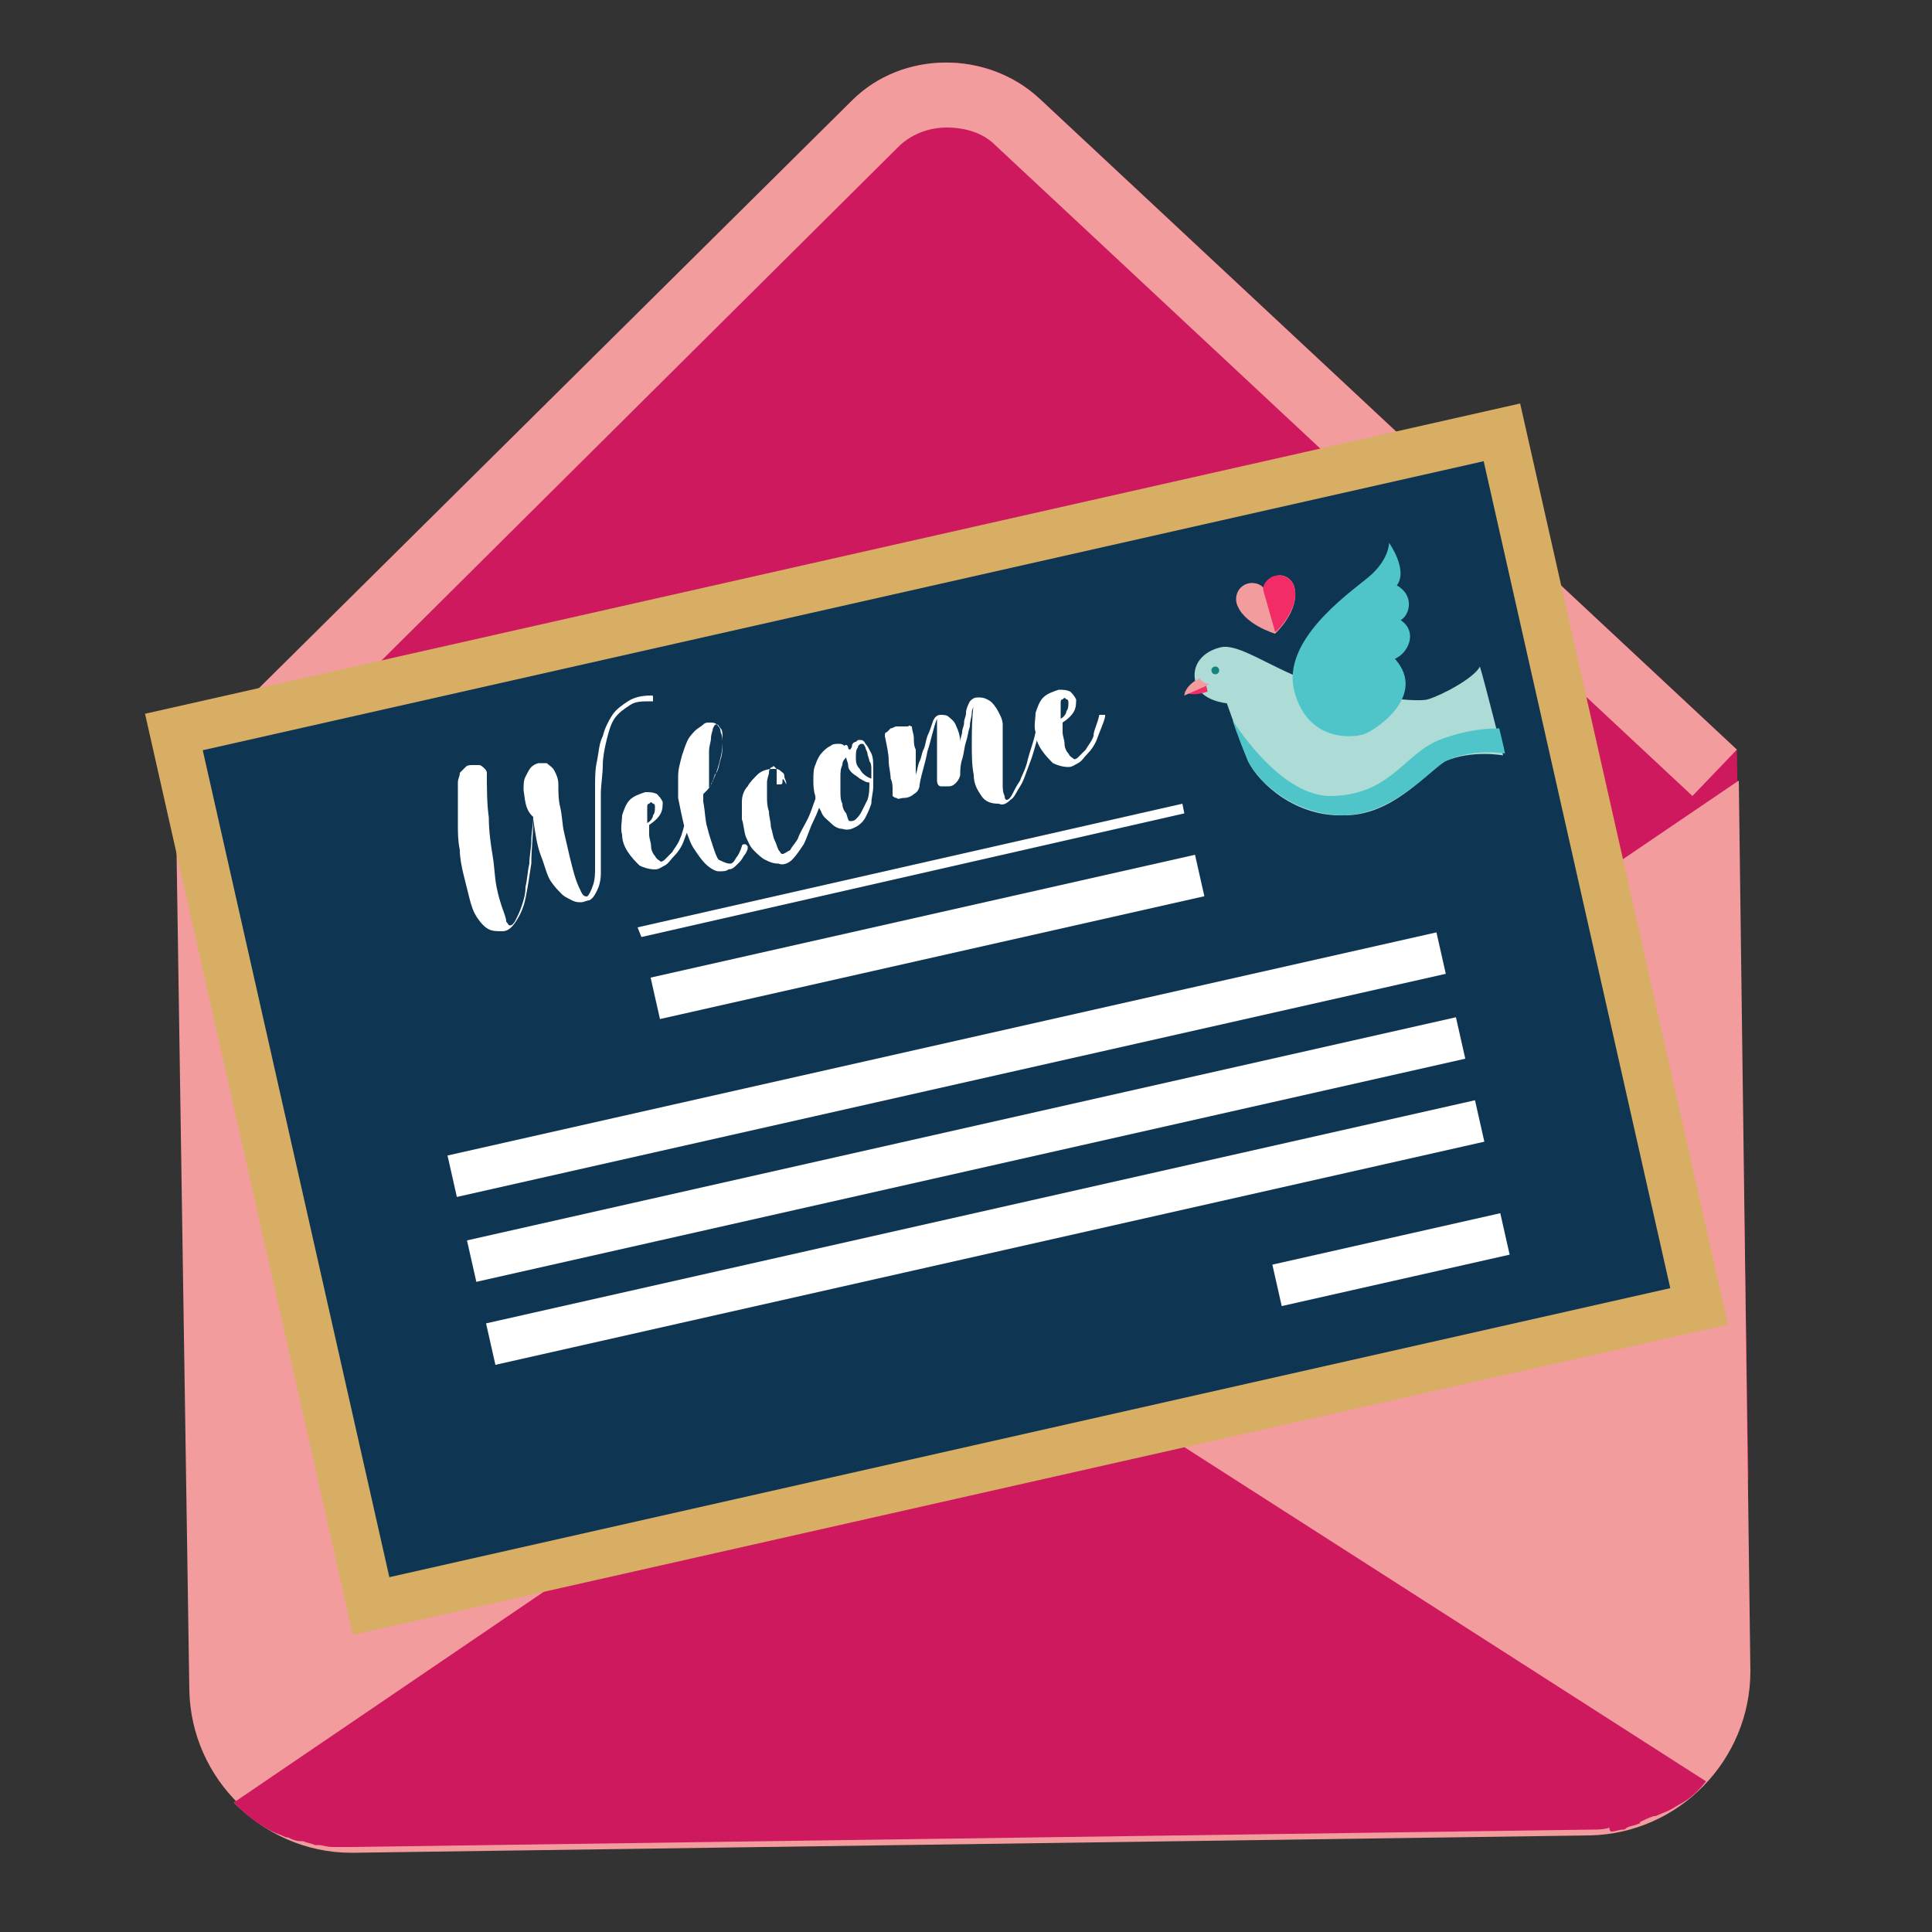<?xml version="1.0" encoding="utf-8"?>
<!-- Generator: Adobe Illustrator 21.0.2, SVG Export Plug-In . SVG Version: 6.00 Build 0)  -->
<svg version="1.1" id="Layer_1" xmlns="http://www.w3.org/2000/svg" xmlns:xlink="http://www.w3.org/1999/xlink" x="0px" y="0px"
	 width="100px" height="100px" viewBox="0 0 100 100" style="enable-background:new 0 0 100 100;" xml:space="preserve">
<rect x="0" y="0" width="100" height="100" fill="#333333" stroke="none"/>
<style type="text/css">
	.st0{fill:#CE195F;}
	.st1{fill:#F29C9E;}
	.st2{fill:#D8AE64;}
	.st3{fill:#0E3552;}
	.st4{fill:#FFFFFF;}
	.st5{fill:#F22C67;}
	.st6{fill:#ACDCD5;}
	.st7{fill:#4FC5C9;}
	.st8{fill:#14847C;}
</style>
<path class="st0" d="M44.1,5.2L9.1,40l0.6,37.8l80.8-1.2l-0.6-37.8L53.8,5.1C51.1,2.6,46.8,2.6,44.1,5.2z"/>
<path class="st1" d="M14.2,39.7L46.5,7.6c0.6-0.6,1.5-1,2.5-1c1,0,1.9,0.3,2.5,0.9l36.1,33.7l2.3-2.4L53.8,5.1
	c-2.7-2.5-7.1-2.5-9.7,0.1l-33,32.7L14.2,39.7z"/>
<path class="st1" d="M90,40.4L12.1,93.3c1.6,1.6,3.7,2.6,6.1,2.6l64.1-0.9c4.6-0.1,8.3-3.9,8.3-8.5L90,40.4z"/>
<path class="st1" d="M88.4,92.1L9.1,41.6l0.7,45.9c0.1,4.6,3.9,8.3,8.5,8.3l64.1-0.9C84.8,94.9,86.9,93.8,88.4,92.1z"/>
<path class="st0" d="M83.4,94.8c0.2,0,0.4-0.1,0.6-0.1c0.1,0,0.1,0,0.2-0.1c0.2-0.1,0.4-0.1,0.6-0.2c0,0,0.1,0,0.1-0.1
	c0.2-0.1,0.4-0.2,0.7-0.3c0,0,0.1,0,0.1,0c0.2-0.1,0.5-0.2,0.7-0.3c0,0,0,0,0,0c0.2-0.1,0.5-0.3,0.7-0.4c0,0,0,0,0,0
	c0.5-0.3,0.9-0.7,1.2-1.1L49.9,67.6L12.1,93.3c0.6,0.6,1.2,1.1,2,1.5c0,0,0,0,0,0c0.2,0.1,0.5,0.2,0.7,0.3c0,0,0.1,0,0.1,0
	c0.2,0.1,0.4,0.2,0.7,0.2c0,0,0.1,0,0.1,0c0.2,0.1,0.4,0.1,0.6,0.2c0.1,0,0.1,0,0.2,0c0.2,0,0.4,0.1,0.7,0.1c0.1,0,0.1,0,0.2,0
	c0.3,0,0.6,0,0.9,0l64.1-0.9c0.3,0,0.6,0,0.9-0.1C83.3,94.8,83.4,94.8,83.4,94.8z"/>
<rect x="12" y="28.3" transform="matrix(0.975 -0.22 0.22 0.975 -10.419 11.992)" class="st2" width="73" height="48.9"/>
<rect x="14.5" y="30.8" transform="matrix(0.975 -0.22 0.22 0.975 -10.419 11.992)" class="st3" width="68" height="43.9"/>
<rect x="33.6" y="47.4" transform="matrix(0.975 -0.22 0.22 0.975 -9.512 11.778)" class="st4" width="28.9" height="2.2"/>
<polygon class="st4" points="61.3,42.1 33.2,48.5 33,48 61.2,41.6 "/>
<rect x="22.8" y="54" transform="matrix(0.975 -0.22 0.22 0.975 -10.947 12.175)" class="st4" width="52.5" height="2.2"/>
<rect x="23.8" y="58.4" transform="matrix(0.975 -0.22 0.22 0.975 -11.882 12.499)" class="st4" width="52.5" height="2.2"/>
<rect x="24.8" y="62.7" transform="matrix(0.975 -0.22 0.22 0.975 -12.816 12.822)" class="st4" width="52.5" height="2.2"/>
<rect x="66" y="64.1" transform="matrix(0.975 -0.22 0.22 0.975 -12.595 17.48)" class="st4" width="12.1" height="2.2"/>
<g>
	<g>
		<g>
			<g>
				<g>
					<path class="st1" d="M66.1,29.8c-0.4,0.1-0.7,0.5-0.6,0.8c-0.1-0.3-0.5-0.5-0.9-0.4c-0.4,0.1-0.7,0.5-0.6,1
						c0.3,1.1,2,1.6,2,1.6s1.3-1.2,1-2.4C66.9,30,66.5,29.7,66.1,29.8z"/>
				</g>
			</g>
		</g>
		<path class="st5" d="M67,30.4c-0.1-0.4-0.5-0.7-1-0.6c-0.4,0.1-0.7,0.5-0.6,0.8l0.6,2.1C66,32.8,67.3,31.5,67,30.4z"/>
	</g>
	<g>
		<path class="st6" d="M63.5,36.4c0,0-1.3-0.1-1.6-1c-0.3-1,0.4-1.7,1.3-1.9c0.9-0.2,2.5,1,4.4,1.7c1.9,0.7,5.6,1.2,6.3,1
			c0.7-0.2,2.4-1.1,2.7-1.7c0.3,1,1.2,4.6,1.2,4.6s-1.6-0.3-3,0.3c-1,0.6-2.7,2.8-5.2,2.8c-2.5,0.1-4.4-1.6-5-2.8
			C64.1,38.1,63.5,36.4,63.5,36.4z"/>
		<path class="st7" d="M71.9,28.1c0,0,0,0.9-1.1,1.8c-1.1,0.9-4.5,3.3-3.8,5.9c0.7,2.6,3,2.4,3.6,2.2c0.6-0.2,3.3-2,1.6-3.9
			c0.7-0.3,1.2-1.4,0.3-2c0.5-0.3,0.7-1.3-0.2-1.8C72.9,29.5,71.9,28.1,71.9,28.1z"/>
		<path class="st7" d="M77.9,39c0,0-0.1-0.5-0.3-1.3c-1,0-2.1,0.2-3.1,0.6C72.7,39,72,41.1,69,41.2c-2.3,0.1-4.4-2.7-5.2-3.9
			c0.2,0.6,0.5,1.4,0.8,2.1c0.6,1.2,2.5,2.8,5,2.8c2.5-0.1,4.3-2.2,5.2-2.8C76.3,38.7,77.9,39,77.9,39z"/>
		<path class="st5" d="M61.3,35.8c0,0,0.3,0.3,1.2,0c0-0.1-0.1-0.4-0.1-0.4L61.3,35.8z"/>
		<ellipse transform="matrix(0.968 -0.251 0.251 0.968 -6.693 16.898)" class="st8" cx="62.9" cy="34.7" rx="0.2" ry="0.2"/>
		<path class="st1" d="M61.3,36c0,0,0-0.5,0.8-0.9c0.1,0.2,0.3,0.3,0.5,0.3C62.7,35.4,61.3,36,61.3,36z"/>
	</g>
</g>
<g>
	<path class="st4" d="M27.1,40.9c0-0.3,0-0.5,0.1-0.7c0.1-0.2,0.2-0.4,0.3-0.5c0.1-0.1,0.3-0.2,0.4-0.2s0.3,0,0.4,0
		c0.1,0.1,0.3,0.2,0.4,0.4c0.1,0.2,0.2,0.4,0.2,0.7c0,0.4,0,0.8,0.1,1.2c0.1,0.4,0.1,0.9,0.2,1.3c0.1,0.4,0.2,0.9,0.3,1.3
		c0.1,0.4,0.2,0.8,0.3,1.1c0.1,0.3,0.2,0.5,0.3,0.7c0.1,0.2,0.2,0.2,0.3,0.2c0.1-0.1,0.2-0.3,0.3-0.6c0.1-0.3,0.1-0.6,0.1-0.9
		c0-0.4,0-0.8,0-1.2c0-0.4,0-0.9,0-1.4c0-0.5,0-1,0-1.5c0-0.5,0-1,0.1-1.4c0.1-0.5,0.1-0.9,0.3-1.3c0.1-0.4,0.3-0.8,0.5-1.1
		c0.2-0.3,0.5-0.5,0.8-0.7c0.3-0.2,0.7-0.3,1.2-0.3c0.1,0,0.1,0,0.1,0.1c0,0,0,0.1,0,0.1c0,0,0,0.1,0,0.1c0,0,0,0-0.1,0
		c-0.5,0-0.8,0-1.1,0.2c-0.3,0.2-0.6,0.4-0.8,0.7c-0.2,0.3-0.3,0.7-0.4,1.1c-0.1,0.4-0.2,0.9-0.2,1.3c0,0.5-0.1,1-0.1,1.5
		c0,0.5,0,1,0,1.5c0,0.5,0,1,0,1.4c0,0.5,0,0.9,0,1.2c0,0.4-0.1,0.7-0.2,0.9c-0.1,0.2-0.2,0.4-0.4,0.5c-0.1,0-0.3,0.1-0.4,0.1
		c-0.2,0-0.3,0-0.5-0.1c-0.2-0.1-0.4-0.2-0.5-0.3c-0.2-0.2-0.4-0.4-0.6-0.7c-0.2-0.3-0.3-0.8-0.5-1.3c-0.2-0.5-0.3-1.2-0.4-1.9
		c0,0.8-0.1,1.6-0.1,2.3c-0.1,0.7-0.2,1.3-0.3,1.8c-0.1,0.5-0.3,0.9-0.5,1.2c-0.2,0.3-0.4,0.5-0.7,0.5c-0.3,0-0.5,0-0.7-0.1
		c-0.2-0.1-0.4-0.3-0.6-0.6c-0.2-0.3-0.3-0.6-0.4-1c-0.1-0.4-0.2-0.8-0.3-1.2c-0.1-0.4-0.2-0.9-0.2-1.3c-0.1-0.5-0.1-0.9-0.1-1.3
		c0-0.4,0-0.8,0-1.2c0-0.4,0-0.7,0-1c0-0.2,0.1-0.3,0.1-0.5c0.1-0.1,0.2-0.2,0.3-0.3c0.1-0.1,0.2-0.1,0.4-0.1c0.1,0,0.2,0,0.3,0
		c0.1,0,0.2,0.1,0.3,0.2c0.1,0.1,0.1,0.2,0.1,0.2c0,0.8,0,1.6,0.1,2.3c0,0.7,0.1,1.4,0.2,2c0.1,0.6,0.1,1.1,0.2,1.6
		c0.1,0.5,0.2,0.8,0.3,1.1c0.1,0.3,0.2,0.5,0.2,0.7c0.1,0.1,0.1,0.2,0.2,0.2c0.1,0,0.2-0.1,0.3-0.3c0.1-0.2,0.2-0.4,0.3-0.7
		c0.1-0.3,0.2-0.6,0.2-1c0.1-0.4,0.1-0.8,0.2-1.2c0-0.4,0.1-0.8,0.1-1.2c0-0.4,0.1-0.8,0.1-1.2c0-0.4,0-0.7,0.1-1c0-0.3,0-0.5,0-0.7
		c0-0.1,0-0.1,0-0.1c0,0,0-0.1,0.1-0.1c0,0,0,0,0.1,0c0,0,0,0.1,0,0.1c0,0.3,0,0.7,0,1c0,0.3,0,0.6,0,1
		C27.2,42.1,27.2,41.6,27.1,40.9z"/>
	<path class="st4" d="M35.5,42.4C35.5,42.4,35.6,42.4,35.5,42.4c0.1-0.1,0.1-0.1,0.2-0.1c0,0,0,0,0.1,0c0,0,0,0.1,0,0.1
		c-0.1,0.4-0.3,0.8-0.4,1.1c-0.1,0.3-0.3,0.6-0.5,0.8c-0.2,0.2-0.3,0.4-0.5,0.5c-0.2,0.1-0.3,0.2-0.5,0.2c-0.3,0-0.6-0.1-0.8-0.2
		c-0.2-0.2-0.4-0.4-0.6-0.7c-0.2-0.3-0.3-0.6-0.3-0.9c-0.1-0.3,0-0.7,0-1c0.1-0.3,0.2-0.6,0.4-0.8c0.2-0.2,0.5-0.3,0.8-0.4
		c0.2,0,0.4,0,0.6,0.1c0.1,0.1,0.2,0.2,0.3,0.4c0,0.2,0,0.4-0.1,0.6c-0.1,0.2-0.3,0.4-0.6,0.6c0,0.1,0,0.3,0,0.5
		c0,0.2,0.1,0.4,0.1,0.6c0,0.2,0.1,0.4,0.2,0.5c0.1,0.2,0.2,0.2,0.3,0.3c0,0,0.1,0,0.2-0.1c0.1-0.1,0.2-0.2,0.4-0.4
		c0.1-0.2,0.3-0.4,0.4-0.7C35.3,43.2,35.4,42.8,35.5,42.4z M33.5,42.6c0.2-0.1,0.3-0.3,0.3-0.4c0.1-0.1,0.1-0.3,0.1-0.4
		c0-0.1,0-0.2-0.1-0.2c-0.1-0.1-0.1-0.1-0.2,0c-0.1,0-0.1,0.1-0.1,0.2c0,0.1,0,0.2,0,0.3c0,0.1,0,0.2,0,0.3
		C33.5,42.4,33.5,42.5,33.5,42.6z"/>
	<path class="st4" d="M37.8,44.7c0.1,0,0.2-0.1,0.3-0.3c0.1-0.1,0.2-0.3,0.3-0.6c0,0,0-0.1,0.1-0.1c0,0,0.1,0,0.1,0c0,0,0,0,0.1,0.1
		c0,0,0,0.1,0,0.1c0,0.1-0.1,0.3-0.2,0.4c-0.1,0.2-0.2,0.3-0.3,0.4C38,44.9,37.9,45,37.7,45c-0.1,0.1-0.3,0.1-0.5,0.1
		c-0.2,0-0.5-0.2-0.7-0.4c-0.2-0.2-0.4-0.5-0.6-0.8c-0.2-0.3-0.3-0.7-0.5-1.2c-0.1-0.4-0.2-0.9-0.3-1.4c0-0.4,0-0.7,0-1.1
		c0-0.4,0.1-0.7,0.2-1.1c0.1-0.3,0.2-0.6,0.3-0.8c0.1-0.2,0.3-0.4,0.4-0.5c0.1-0.1,0.3-0.2,0.4-0.3c0.1-0.1,0.2-0.1,0.3-0.1
		c0.2,0,0.3,0,0.4,0.1c0.1,0.1,0.2,0.2,0.2,0.4c0.1,0.2,0.1,0.4,0.1,0.6c0,0.2,0,0.5-0.1,0.8c-0.1,0.3-0.1,0.6-0.3,0.8
		c-0.1,0.3-0.2,0.6-0.4,0.8l-0.2,0.2l0,0.4c0.1,0.5,0.1,1,0.2,1.3c0.1,0.4,0.2,0.7,0.3,1c0.1,0.3,0.2,0.6,0.3,0.7
		C37.6,44.7,37.7,44.7,37.8,44.7z M36.7,40.5l0,0.3c0-0.1,0.1-0.1,0.1-0.2c0-0.1,0.1-0.1,0.1-0.2c0.2-0.4,0.3-0.8,0.4-1.2
		c0.1-0.4,0.1-0.7,0.1-0.9c0-0.3,0-0.5-0.1-0.6c-0.1-0.1-0.1-0.2-0.2-0.2c-0.1,0-0.1,0-0.2,0.2c0,0.1-0.1,0.3-0.1,0.5
		c0,0.2-0.1,0.4-0.1,0.7c0,0.2,0,0.5,0,0.7c0,0.2,0,0.4,0,0.6C36.7,40.4,36.7,40.5,36.7,40.5z"/>
	<path class="st4" d="M40.5,40.5c0,0,0,0.1-0.1,0.1c0,0-0.1,0-0.1,0s-0.1,0-0.1,0s0-0.1,0-0.1c0-0.1,0-0.2,0-0.3c0-0.1,0-0.2,0-0.3
		c0-0.1,0-0.1-0.1-0.2c0,0-0.1-0.1-0.1,0c-0.1,0-0.2,0.1-0.2,0.3c0,0.1-0.1,0.3-0.1,0.5c0,0.2,0,0.4,0,0.7c0,0.3,0,0.5,0.1,0.8
		c0,0.3,0.1,0.5,0.1,0.8c0.1,0.3,0.1,0.5,0.2,0.7c0.1,0.2,0.1,0.3,0.2,0.5c0.1,0.1,0.1,0.2,0.2,0.2c0.1,0,0.2-0.1,0.4-0.2
		c0.1-0.2,0.3-0.4,0.4-0.6c0.1-0.3,0.3-0.6,0.5-1c0.2-0.4,0.3-0.8,0.5-1.3c0,0,0-0.1,0.1-0.1c0,0,0.1,0,0.1,0c0,0,0.1,0,0.1,0
		c0,0,0,0,0,0.1c-0.1,0.5-0.3,1-0.5,1.4c-0.2,0.4-0.3,0.8-0.5,1.2c-0.2,0.3-0.4,0.6-0.6,0.8c-0.2,0.2-0.5,0.3-0.7,0.2
		c-0.3,0-0.5-0.1-0.7-0.2c-0.2-0.1-0.4-0.3-0.6-0.5c-0.2-0.2-0.3-0.5-0.4-0.7c-0.1-0.3-0.1-0.6-0.2-0.9c0-0.3,0-0.6,0-0.9
		c0-0.3,0.1-0.6,0.3-0.8c0.1-0.2,0.3-0.4,0.5-0.6c0.2-0.2,0.5-0.3,0.8-0.3c0.2,0,0.3,0,0.4,0.1c0.1,0.1,0.2,0.1,0.2,0.3
		c0,0.1,0.1,0.2,0.1,0.4C40.5,40.2,40.5,40.3,40.5,40.5z"/>
	<path class="st4" d="M43.9,38.7c0,0.1,0.1,0.1,0.1,0.1c0,0,0.1-0.1,0.1-0.2c0-0.1,0.1-0.2,0.2-0.2c0.1-0.1,0.1-0.1,0.2-0.1
		c0.1,0,0.2,0,0.3,0.2c0.1,0.1,0.2,0.3,0.3,0.5c0.1,0.2,0.1,0.5,0.1,0.8c0,0.3,0,0.6,0,0.9c0,0.3-0.1,0.6-0.1,0.9
		c-0.1,0.3-0.2,0.5-0.3,0.7c-0.1,0.2-0.3,0.4-0.5,0.5c-0.2,0.1-0.4,0.2-0.7,0.1c-0.2,0-0.4-0.1-0.6-0.3c-0.2-0.2-0.4-0.3-0.5-0.6
		c-0.1-0.2-0.3-0.5-0.3-0.8c-0.1-0.3-0.1-0.6-0.1-0.8c0-0.3,0-0.6,0.1-0.8c0.1-0.3,0.2-0.5,0.4-0.7c0.1-0.1,0.2-0.2,0.4-0.3
		c0.1-0.1,0.3-0.1,0.4-0.1c0.1,0,0.2,0,0.3,0.1C43.8,38.5,43.9,38.6,43.9,38.7z M44,42.5c0.1,0,0.2,0,0.3-0.1
		c0.1-0.1,0.2-0.2,0.3-0.4c0.1-0.2,0.2-0.4,0.3-0.6c0.1-0.3,0.1-0.6,0.1-0.9c-0.2,0-0.3-0.1-0.5-0.2c-0.1-0.1-0.3-0.2-0.4-0.3
		c-0.1-0.1-0.2-0.2-0.2-0.4c0-0.1-0.1-0.3-0.1-0.4c-0.1,0.1-0.2,0.2-0.2,0.4c-0.1,0.2-0.1,0.4-0.1,0.6c0,0.2,0,0.5,0,0.7
		c0,0.3,0,0.5,0.1,0.7c0,0.2,0.1,0.4,0.2,0.5C43.9,42.4,43.9,42.5,44,42.5z M44.6,38.5c-0.1,0-0.2,0.1-0.2,0.2
		c-0.1,0.1-0.1,0.3-0.1,0.5c0,0.2,0,0.4,0.2,0.6c0.1,0.2,0.3,0.4,0.6,0.5c0,0,0-0.1,0-0.2c0-0.1,0-0.2,0-0.3c0-0.1,0-0.3-0.1-0.4
		c0-0.1-0.1-0.3-0.1-0.4c0-0.1-0.1-0.2-0.1-0.3C44.7,38.5,44.7,38.5,44.6,38.5z"/>
	<path class="st4" d="M47.2,37.6c0,0.2,0.1,0.4,0.1,0.6c0,0.2,0,0.4,0.1,0.6c0,0.2,0,0.4,0,0.6c0,0.2,0,0.4,0,0.7
		c0.1-0.3,0.1-0.5,0.2-0.7c0.1-0.2,0.1-0.4,0.2-0.6c0.1-0.2,0.1-0.4,0.2-0.7c0.1-0.2,0.2-0.5,0.3-0.8c0.1-0.2,0.2-0.3,0.4-0.3
		c0.1,0,0.3,0,0.4,0.1c0.1,0.1,0.3,0.2,0.4,0.5c0.1,0.2,0.2,0.5,0.2,0.8c0-0.2,0.1-0.4,0.1-0.5c0-0.2,0.1-0.3,0.1-0.5
		c0-0.2,0.1-0.3,0.1-0.5c0-0.2,0.1-0.4,0.2-0.6c0.1-0.1,0.2-0.2,0.4-0.2c0.2,0,0.3,0,0.5,0.1c0.2,0.1,0.3,0.2,0.5,0.5
		c0.1,0.2,0.3,0.5,0.3,0.8c0,0.1,0,0.3,0,0.6c0,0.2,0,0.5,0,0.8c0,0.3,0,0.6,0,0.9c0,0.3,0,0.6,0,0.8c0,0.2,0,0.4,0.1,0.6
		c0,0.2,0.1,0.2,0.1,0.2c0.1,0,0.2-0.1,0.3-0.3c0.1-0.2,0.2-0.4,0.4-0.7c0.1-0.3,0.3-0.6,0.4-1.1c0.1-0.4,0.3-0.9,0.4-1.4
		c0-0.1,0.1-0.1,0.1-0.1c0.1,0,0.1,0,0.1,0.1c-0.2,0.6-0.3,1.1-0.5,1.6c-0.2,0.5-0.3,0.9-0.5,1.2c-0.2,0.3-0.3,0.6-0.5,0.7
		c-0.2,0.2-0.4,0.3-0.6,0.2c-0.4,0-0.7-0.1-0.9-0.4c-0.2-0.3-0.4-0.6-0.4-1.1c-0.1-0.5-0.1-1-0.1-1.6c0-0.6,0-1.3,0.1-2.1
		c0,0,0,0,0,0.1c0,0.1-0.1,0.2-0.1,0.4c0,0.2-0.1,0.4-0.1,0.7c-0.1,0.3-0.1,0.5-0.2,0.8c-0.1,0.3-0.1,0.6-0.2,0.9
		c-0.1,0.3-0.1,0.6-0.1,0.8c0,0.1-0.1,0.3-0.2,0.4c-0.1,0.1-0.2,0.2-0.4,0.2c-0.1,0-0.3,0-0.4,0c-0.1,0-0.2-0.1-0.2-0.3
		c0-0.1,0-0.3,0-0.5c0-0.2,0-0.5,0-0.7c0-0.2,0-0.5,0-0.7c0-0.2,0-0.5,0-0.6c0-0.2,0-0.3,0-0.5c0-0.1,0-0.2,0-0.2
		c-0.2,0.5-0.3,1.1-0.5,1.7c-0.1,0.6-0.3,1.1-0.4,1.7c0,0.2-0.1,0.4-0.3,0.5c-0.1,0.1-0.3,0.2-0.5,0.2c-0.2,0-0.3,0.1-0.4,0
		c-0.1,0-0.2-0.1-0.2-0.1c0-0.1,0-0.2,0-0.3c0-0.2,0-0.4-0.1-0.6c0-0.3-0.1-0.6-0.1-0.9c0-0.4-0.1-0.8-0.2-1.3c0-0.1,0-0.2,0.1-0.2
		c0.1-0.1,0.1-0.1,0.2-0.2c0.1,0,0.2-0.1,0.3-0.1c0.1,0,0.2,0,0.3,0c0.1,0,0.2,0,0.3,0C47.1,37.5,47.1,37.6,47.2,37.6z"/>
	<path class="st4" d="M56.9,37C56.9,37,56.9,37,56.9,37C57,37,57,37,57.1,37c0,0,0,0,0.1,0c0,0,0,0.1,0,0.1
		c-0.1,0.4-0.3,0.8-0.4,1.1c-0.1,0.3-0.3,0.6-0.5,0.8c-0.2,0.2-0.3,0.4-0.5,0.5c-0.2,0.1-0.3,0.2-0.5,0.2c-0.3,0-0.6-0.1-0.8-0.2
		c-0.2-0.2-0.4-0.4-0.6-0.7c-0.2-0.3-0.3-0.6-0.3-0.9c-0.1-0.3,0-0.7,0-1c0.1-0.3,0.2-0.6,0.4-0.8c0.2-0.2,0.5-0.3,0.8-0.4
		c0.2,0,0.4,0,0.6,0.1c0.1,0.1,0.2,0.2,0.3,0.4c0,0.2,0,0.4-0.1,0.6c-0.1,0.2-0.3,0.4-0.6,0.6c0,0.1,0,0.3,0,0.5
		c0,0.2,0.1,0.4,0.1,0.6c0,0.2,0.1,0.4,0.2,0.5c0.1,0.2,0.2,0.2,0.3,0.3c0,0,0.1,0,0.2-0.1c0.1-0.1,0.2-0.2,0.4-0.4
		c0.1-0.2,0.3-0.4,0.4-0.7C56.6,37.8,56.8,37.5,56.9,37z M54.9,37.2c0.2-0.1,0.3-0.3,0.3-0.4c0.1-0.1,0.1-0.3,0.1-0.4
		c0-0.1,0-0.2-0.1-0.2c-0.1-0.1-0.1-0.1-0.2,0c-0.1,0-0.1,0.1-0.1,0.2c0,0.1,0,0.2,0,0.3c0,0.1,0,0.2,0,0.3
		C54.9,37.1,54.9,37.1,54.9,37.2z"/>
</g>
</svg>
